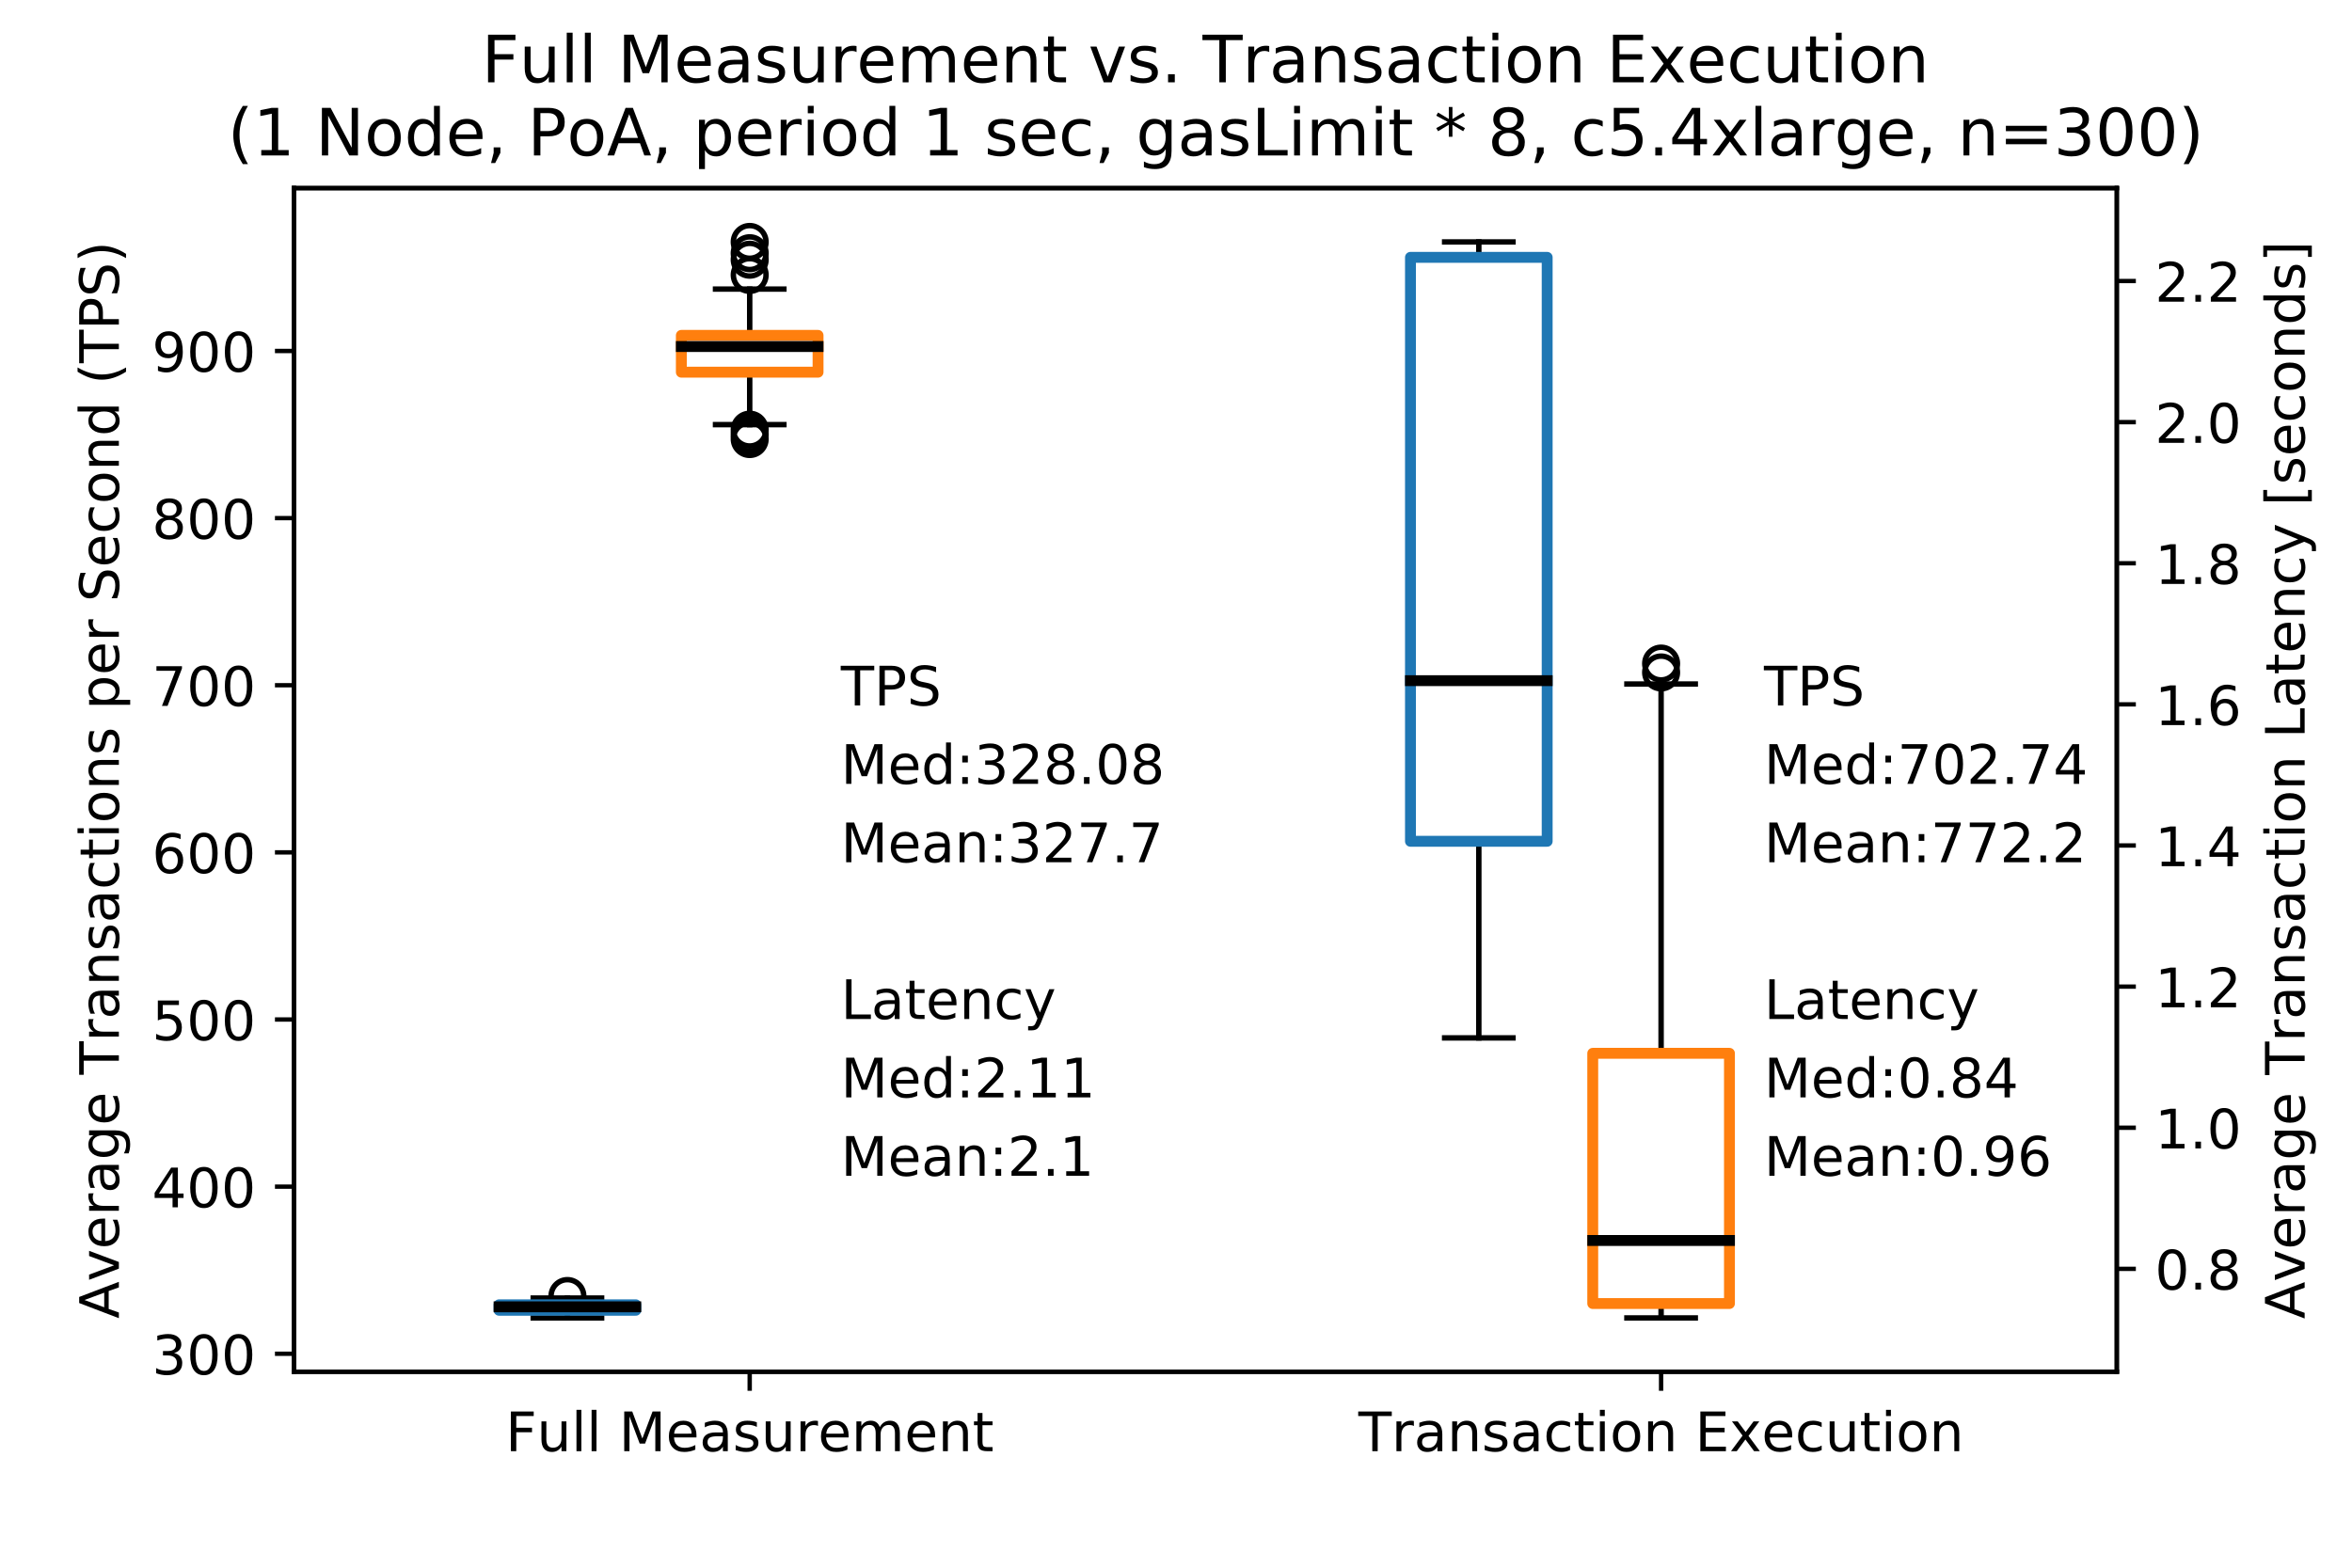 <?xml version="1.0" encoding="utf-8" standalone="no"?>
<!DOCTYPE svg PUBLIC "-//W3C//DTD SVG 1.1//EN"
  "http://www.w3.org/Graphics/SVG/1.1/DTD/svg11.dtd">
<!-- Created with matplotlib (http://matplotlib.org/) -->
<svg height="288pt" version="1.1" viewBox="0 0 432 288" width="432pt" xmlns="http://www.w3.org/2000/svg" xmlns:xlink="http://www.w3.org/1999/xlink">
 <defs>
  <style type="text/css">
*{stroke-linecap:butt;stroke-linejoin:round;}
  </style>
 </defs>
 <g id="figure_1">
  <g id="patch_1">
   <path d="M 0 288 
L 432 288 
L 432 0 
L 0 0 
z
" style="fill:#ffffff;"/>
  </g>
  <g id="axes_1">
   <g id="patch_2">
    <path d="M 54 252 
L 388.8 252 
L 388.8 34.56 
L 54 34.56 
z
" style="fill:#ffffff;"/>
   </g>
   <g id="matplotlib.axis_1">
    <g id="xtick_1">
     <g id="line2d_1">
      <defs>
       <path d="M 0 0 
L 0 3.5 
" id="mf3fa450c5e" style="stroke:#000000;stroke-width:0.8;"/>
      </defs>
      <g>
       <use style="stroke:#000000;stroke-width:0.8;" x="137.7" xlink:href="#mf3fa450c5e" y="252"/>
      </g>
     </g>
     <g id="text_1">
      <!-- Full Measurement -->
      <defs>
       <path d="M 9.812 72.906 
L 51.703 72.906 
L 51.703 64.594 
L 19.672 64.594 
L 19.672 43.109 
L 48.578 43.109 
L 48.578 34.812 
L 19.672 34.812 
L 19.672 0 
L 9.812 0 
z
" id="DejaVuSans-46"/>
       <path d="M 8.5 21.578 
L 8.5 54.688 
L 17.484 54.688 
L 17.484 21.922 
Q 17.484 14.156 20.5 10.266 
Q 23.531 6.391 29.594 6.391 
Q 36.859 6.391 41.078 11.031 
Q 45.312 15.672 45.312 23.688 
L 45.312 54.688 
L 54.297 54.688 
L 54.297 0 
L 45.312 0 
L 45.312 8.406 
Q 42.047 3.422 37.719 1 
Q 33.406 -1.422 27.688 -1.422 
Q 18.266 -1.422 13.375 4.438 
Q 8.5 10.297 8.5 21.578 
z
M 31.109 56 
z
" id="DejaVuSans-75"/>
       <path d="M 9.422 75.984 
L 18.406 75.984 
L 18.406 0 
L 9.422 0 
z
" id="DejaVuSans-6c"/>
       <path id="DejaVuSans-20"/>
       <path d="M 9.812 72.906 
L 24.516 72.906 
L 43.109 23.297 
L 61.812 72.906 
L 76.516 72.906 
L 76.516 0 
L 66.891 0 
L 66.891 64.016 
L 48.094 14.016 
L 38.188 14.016 
L 19.391 64.016 
L 19.391 0 
L 9.812 0 
z
" id="DejaVuSans-4d"/>
       <path d="M 56.203 29.594 
L 56.203 25.203 
L 14.891 25.203 
Q 15.484 15.922 20.484 11.062 
Q 25.484 6.203 34.422 6.203 
Q 39.594 6.203 44.453 7.469 
Q 49.312 8.734 54.109 11.281 
L 54.109 2.781 
Q 49.266 0.734 44.188 -0.344 
Q 39.109 -1.422 33.891 -1.422 
Q 20.797 -1.422 13.156 6.188 
Q 5.516 13.812 5.516 26.812 
Q 5.516 40.234 12.766 48.109 
Q 20.016 56 32.328 56 
Q 43.359 56 49.781 48.891 
Q 56.203 41.797 56.203 29.594 
z
M 47.219 32.234 
Q 47.125 39.594 43.094 43.984 
Q 39.062 48.391 32.422 48.391 
Q 24.906 48.391 20.391 44.141 
Q 15.875 39.891 15.188 32.172 
z
" id="DejaVuSans-65"/>
       <path d="M 34.281 27.484 
Q 23.391 27.484 19.188 25 
Q 14.984 22.516 14.984 16.5 
Q 14.984 11.719 18.141 8.906 
Q 21.297 6.109 26.703 6.109 
Q 34.188 6.109 38.703 11.406 
Q 43.219 16.703 43.219 25.484 
L 43.219 27.484 
z
M 52.203 31.203 
L 52.203 0 
L 43.219 0 
L 43.219 8.297 
Q 40.141 3.328 35.547 0.953 
Q 30.953 -1.422 24.312 -1.422 
Q 15.922 -1.422 10.953 3.297 
Q 6 8.016 6 15.922 
Q 6 25.141 12.172 29.828 
Q 18.359 34.516 30.609 34.516 
L 43.219 34.516 
L 43.219 35.406 
Q 43.219 41.609 39.141 45 
Q 35.062 48.391 27.688 48.391 
Q 23 48.391 18.547 47.266 
Q 14.109 46.141 10.016 43.891 
L 10.016 52.203 
Q 14.938 54.109 19.578 55.047 
Q 24.219 56 28.609 56 
Q 40.484 56 46.344 49.844 
Q 52.203 43.703 52.203 31.203 
z
" id="DejaVuSans-61"/>
       <path d="M 44.281 53.078 
L 44.281 44.578 
Q 40.484 46.531 36.375 47.5 
Q 32.281 48.484 27.875 48.484 
Q 21.188 48.484 17.844 46.438 
Q 14.5 44.391 14.5 40.281 
Q 14.5 37.156 16.891 35.375 
Q 19.281 33.594 26.516 31.984 
L 29.594 31.297 
Q 39.156 29.25 43.188 25.516 
Q 47.219 21.781 47.219 15.094 
Q 47.219 7.469 41.188 3.016 
Q 35.156 -1.422 24.609 -1.422 
Q 20.219 -1.422 15.453 -0.562 
Q 10.688 0.297 5.422 2 
L 5.422 11.281 
Q 10.406 8.688 15.234 7.391 
Q 20.062 6.109 24.812 6.109 
Q 31.156 6.109 34.562 8.281 
Q 37.984 10.453 37.984 14.406 
Q 37.984 18.062 35.516 20.016 
Q 33.062 21.969 24.703 23.781 
L 21.578 24.516 
Q 13.234 26.266 9.516 29.906 
Q 5.812 33.547 5.812 39.891 
Q 5.812 47.609 11.281 51.797 
Q 16.75 56 26.812 56 
Q 31.781 56 36.172 55.266 
Q 40.578 54.547 44.281 53.078 
z
" id="DejaVuSans-73"/>
       <path d="M 41.109 46.297 
Q 39.594 47.172 37.812 47.578 
Q 36.031 48 33.891 48 
Q 26.266 48 22.188 43.047 
Q 18.109 38.094 18.109 28.812 
L 18.109 0 
L 9.078 0 
L 9.078 54.688 
L 18.109 54.688 
L 18.109 46.188 
Q 20.953 51.172 25.484 53.578 
Q 30.031 56 36.531 56 
Q 37.453 56 38.578 55.875 
Q 39.703 55.766 41.062 55.516 
z
" id="DejaVuSans-72"/>
       <path d="M 52 44.188 
Q 55.375 50.25 60.062 53.125 
Q 64.75 56 71.094 56 
Q 79.641 56 84.281 50.016 
Q 88.922 44.047 88.922 33.016 
L 88.922 0 
L 79.891 0 
L 79.891 32.719 
Q 79.891 40.578 77.094 44.375 
Q 74.312 48.188 68.609 48.188 
Q 61.625 48.188 57.562 43.547 
Q 53.516 38.922 53.516 30.906 
L 53.516 0 
L 44.484 0 
L 44.484 32.719 
Q 44.484 40.625 41.703 44.406 
Q 38.922 48.188 33.109 48.188 
Q 26.219 48.188 22.156 43.531 
Q 18.109 38.875 18.109 30.906 
L 18.109 0 
L 9.078 0 
L 9.078 54.688 
L 18.109 54.688 
L 18.109 46.188 
Q 21.188 51.219 25.484 53.609 
Q 29.781 56 35.688 56 
Q 41.656 56 45.828 52.969 
Q 50 49.953 52 44.188 
z
" id="DejaVuSans-6d"/>
       <path d="M 54.891 33.016 
L 54.891 0 
L 45.906 0 
L 45.906 32.719 
Q 45.906 40.484 42.875 44.328 
Q 39.844 48.188 33.797 48.188 
Q 26.516 48.188 22.312 43.547 
Q 18.109 38.922 18.109 30.906 
L 18.109 0 
L 9.078 0 
L 9.078 54.688 
L 18.109 54.688 
L 18.109 46.188 
Q 21.344 51.125 25.703 53.562 
Q 30.078 56 35.797 56 
Q 45.219 56 50.047 50.172 
Q 54.891 44.344 54.891 33.016 
z
" id="DejaVuSans-6e"/>
       <path d="M 18.312 70.219 
L 18.312 54.688 
L 36.812 54.688 
L 36.812 47.703 
L 18.312 47.703 
L 18.312 18.016 
Q 18.312 11.328 20.141 9.422 
Q 21.969 7.516 27.594 7.516 
L 36.812 7.516 
L 36.812 0 
L 27.594 0 
Q 17.188 0 13.234 3.875 
Q 9.281 7.766 9.281 18.016 
L 9.281 47.703 
L 2.688 47.703 
L 2.688 54.688 
L 9.281 54.688 
L 9.281 70.219 
z
" id="DejaVuSans-74"/>
      </defs>
      <g transform="translate(92.858 266.598)scale(0.1 -0.1)">
       <use xlink:href="#DejaVuSans-46"/>
       <use x="57.441" xlink:href="#DejaVuSans-75"/>
       <use x="120.82" xlink:href="#DejaVuSans-6c"/>
       <use x="148.604" xlink:href="#DejaVuSans-6c"/>
       <use x="176.387" xlink:href="#DejaVuSans-20"/>
       <use x="208.174" xlink:href="#DejaVuSans-4d"/>
       <use x="294.453" xlink:href="#DejaVuSans-65"/>
       <use x="355.977" xlink:href="#DejaVuSans-61"/>
       <use x="417.256" xlink:href="#DejaVuSans-73"/>
       <use x="469.355" xlink:href="#DejaVuSans-75"/>
       <use x="532.734" xlink:href="#DejaVuSans-72"/>
       <use x="573.816" xlink:href="#DejaVuSans-65"/>
       <use x="635.34" xlink:href="#DejaVuSans-6d"/>
       <use x="732.752" xlink:href="#DejaVuSans-65"/>
       <use x="794.275" xlink:href="#DejaVuSans-6e"/>
       <use x="857.654" xlink:href="#DejaVuSans-74"/>
      </g>
     </g>
    </g>
    <g id="xtick_2">
     <g id="line2d_2">
      <g>
       <use style="stroke:#000000;stroke-width:0.8;" x="305.1" xlink:href="#mf3fa450c5e" y="252"/>
      </g>
     </g>
     <g id="text_2">
      <!-- Transaction Execution -->
      <defs>
       <path d="M -0.297 72.906 
L 61.375 72.906 
L 61.375 64.594 
L 35.5 64.594 
L 35.5 0 
L 25.594 0 
L 25.594 64.594 
L -0.297 64.594 
z
" id="DejaVuSans-54"/>
       <path d="M 48.781 52.594 
L 48.781 44.188 
Q 44.969 46.297 41.141 47.344 
Q 37.312 48.391 33.406 48.391 
Q 24.656 48.391 19.812 42.844 
Q 14.984 37.312 14.984 27.297 
Q 14.984 17.281 19.812 11.734 
Q 24.656 6.203 33.406 6.203 
Q 37.312 6.203 41.141 7.25 
Q 44.969 8.297 48.781 10.406 
L 48.781 2.094 
Q 45.016 0.344 40.984 -0.531 
Q 36.969 -1.422 32.422 -1.422 
Q 20.062 -1.422 12.781 6.344 
Q 5.516 14.109 5.516 27.297 
Q 5.516 40.672 12.859 48.328 
Q 20.219 56 33.016 56 
Q 37.156 56 41.109 55.141 
Q 45.062 54.297 48.781 52.594 
z
" id="DejaVuSans-63"/>
       <path d="M 9.422 54.688 
L 18.406 54.688 
L 18.406 0 
L 9.422 0 
z
M 9.422 75.984 
L 18.406 75.984 
L 18.406 64.594 
L 9.422 64.594 
z
" id="DejaVuSans-69"/>
       <path d="M 30.609 48.391 
Q 23.391 48.391 19.188 42.75 
Q 14.984 37.109 14.984 27.297 
Q 14.984 17.484 19.156 11.844 
Q 23.344 6.203 30.609 6.203 
Q 37.797 6.203 41.984 11.859 
Q 46.188 17.531 46.188 27.297 
Q 46.188 37.016 41.984 42.703 
Q 37.797 48.391 30.609 48.391 
z
M 30.609 56 
Q 42.328 56 49.016 48.375 
Q 55.719 40.766 55.719 27.297 
Q 55.719 13.875 49.016 6.219 
Q 42.328 -1.422 30.609 -1.422 
Q 18.844 -1.422 12.172 6.219 
Q 5.516 13.875 5.516 27.297 
Q 5.516 40.766 12.172 48.375 
Q 18.844 56 30.609 56 
z
" id="DejaVuSans-6f"/>
       <path d="M 9.812 72.906 
L 55.906 72.906 
L 55.906 64.594 
L 19.672 64.594 
L 19.672 43.016 
L 54.391 43.016 
L 54.391 34.719 
L 19.672 34.719 
L 19.672 8.297 
L 56.781 8.297 
L 56.781 0 
L 9.812 0 
z
" id="DejaVuSans-45"/>
       <path d="M 54.891 54.688 
L 35.109 28.078 
L 55.906 0 
L 45.312 0 
L 29.391 21.484 
L 13.484 0 
L 2.875 0 
L 24.125 28.609 
L 4.688 54.688 
L 15.281 54.688 
L 29.781 35.203 
L 44.281 54.688 
z
" id="DejaVuSans-78"/>
      </defs>
      <g transform="translate(249.496 266.598)scale(0.1 -0.1)">
       <use xlink:href="#DejaVuSans-54"/>
       <use x="60.865" xlink:href="#DejaVuSans-72"/>
       <use x="101.979" xlink:href="#DejaVuSans-61"/>
       <use x="163.258" xlink:href="#DejaVuSans-6e"/>
       <use x="226.637" xlink:href="#DejaVuSans-73"/>
       <use x="278.736" xlink:href="#DejaVuSans-61"/>
       <use x="340.016" xlink:href="#DejaVuSans-63"/>
       <use x="394.996" xlink:href="#DejaVuSans-74"/>
       <use x="434.205" xlink:href="#DejaVuSans-69"/>
       <use x="461.988" xlink:href="#DejaVuSans-6f"/>
       <use x="523.17" xlink:href="#DejaVuSans-6e"/>
       <use x="586.549" xlink:href="#DejaVuSans-20"/>
       <use x="618.336" xlink:href="#DejaVuSans-45"/>
       <use x="681.52" xlink:href="#DejaVuSans-78"/>
       <use x="740.652" xlink:href="#DejaVuSans-65"/>
       <use x="802.176" xlink:href="#DejaVuSans-63"/>
       <use x="857.156" xlink:href="#DejaVuSans-75"/>
       <use x="920.535" xlink:href="#DejaVuSans-74"/>
       <use x="959.744" xlink:href="#DejaVuSans-69"/>
       <use x="987.527" xlink:href="#DejaVuSans-6f"/>
       <use x="1048.709" xlink:href="#DejaVuSans-6e"/>
      </g>
     </g>
    </g>
   </g>
   <g id="matplotlib.axis_2">
    <g id="ytick_1">
     <g id="line2d_3">
      <defs>
       <path d="M 0 0 
L -3.5 0 
" id="m448aa03e95" style="stroke:#000000;stroke-width:0.8;"/>
      </defs>
      <g>
       <use style="stroke:#000000;stroke-width:0.8;" x="54" xlink:href="#m448aa03e95" y="248.699"/>
      </g>
     </g>
     <g id="text_3">
      <!-- 300 -->
      <defs>
       <path d="M 40.578 39.312 
Q 47.656 37.797 51.625 33 
Q 55.609 28.219 55.609 21.188 
Q 55.609 10.406 48.188 4.484 
Q 40.766 -1.422 27.094 -1.422 
Q 22.516 -1.422 17.656 -0.516 
Q 12.797 0.391 7.625 2.203 
L 7.625 11.719 
Q 11.719 9.328 16.594 8.109 
Q 21.484 6.891 26.812 6.891 
Q 36.078 6.891 40.938 10.547 
Q 45.797 14.203 45.797 21.188 
Q 45.797 27.641 41.281 31.266 
Q 36.766 34.906 28.719 34.906 
L 20.219 34.906 
L 20.219 43.016 
L 29.109 43.016 
Q 36.375 43.016 40.234 45.922 
Q 44.094 48.828 44.094 54.297 
Q 44.094 59.906 40.109 62.906 
Q 36.141 65.922 28.719 65.922 
Q 24.656 65.922 20.016 65.031 
Q 15.375 64.156 9.812 62.312 
L 9.812 71.094 
Q 15.438 72.656 20.344 73.438 
Q 25.25 74.219 29.594 74.219 
Q 40.828 74.219 47.359 69.109 
Q 53.906 64.016 53.906 55.328 
Q 53.906 49.266 50.438 45.094 
Q 46.969 40.922 40.578 39.312 
z
" id="DejaVuSans-33"/>
       <path d="M 31.781 66.406 
Q 24.172 66.406 20.328 58.906 
Q 16.5 51.422 16.5 36.375 
Q 16.5 21.391 20.328 13.891 
Q 24.172 6.391 31.781 6.391 
Q 39.453 6.391 43.281 13.891 
Q 47.125 21.391 47.125 36.375 
Q 47.125 51.422 43.281 58.906 
Q 39.453 66.406 31.781 66.406 
z
M 31.781 74.219 
Q 44.047 74.219 50.516 64.516 
Q 56.984 54.828 56.984 36.375 
Q 56.984 17.969 50.516 8.266 
Q 44.047 -1.422 31.781 -1.422 
Q 19.531 -1.422 13.062 8.266 
Q 6.594 17.969 6.594 36.375 
Q 6.594 54.828 13.062 64.516 
Q 19.531 74.219 31.781 74.219 
z
" id="DejaVuSans-30"/>
      </defs>
      <g transform="translate(27.913 252.498)scale(0.1 -0.1)">
       <use xlink:href="#DejaVuSans-33"/>
       <use x="63.623" xlink:href="#DejaVuSans-30"/>
       <use x="127.246" xlink:href="#DejaVuSans-30"/>
      </g>
     </g>
    </g>
    <g id="ytick_2">
     <g id="line2d_4">
      <g>
       <use style="stroke:#000000;stroke-width:0.8;" x="54" xlink:href="#m448aa03e95" y="217.996"/>
      </g>
     </g>
     <g id="text_4">
      <!-- 400 -->
      <defs>
       <path d="M 37.797 64.312 
L 12.891 25.391 
L 37.797 25.391 
z
M 35.203 72.906 
L 47.609 72.906 
L 47.609 25.391 
L 58.016 25.391 
L 58.016 17.188 
L 47.609 17.188 
L 47.609 0 
L 37.797 0 
L 37.797 17.188 
L 4.891 17.188 
L 4.891 26.703 
z
" id="DejaVuSans-34"/>
      </defs>
      <g transform="translate(27.913 221.795)scale(0.1 -0.1)">
       <use xlink:href="#DejaVuSans-34"/>
       <use x="63.623" xlink:href="#DejaVuSans-30"/>
       <use x="127.246" xlink:href="#DejaVuSans-30"/>
      </g>
     </g>
    </g>
    <g id="ytick_3">
     <g id="line2d_5">
      <g>
       <use style="stroke:#000000;stroke-width:0.8;" x="54" xlink:href="#m448aa03e95" y="187.292"/>
      </g>
     </g>
     <g id="text_5">
      <!-- 500 -->
      <defs>
       <path d="M 10.797 72.906 
L 49.516 72.906 
L 49.516 64.594 
L 19.828 64.594 
L 19.828 46.734 
Q 21.969 47.469 24.109 47.828 
Q 26.266 48.188 28.422 48.188 
Q 40.625 48.188 47.75 41.5 
Q 54.891 34.812 54.891 23.391 
Q 54.891 11.625 47.562 5.094 
Q 40.234 -1.422 26.906 -1.422 
Q 22.312 -1.422 17.547 -0.641 
Q 12.797 0.141 7.719 1.703 
L 7.719 11.625 
Q 12.109 9.234 16.797 8.062 
Q 21.484 6.891 26.703 6.891 
Q 35.156 6.891 40.078 11.328 
Q 45.016 15.766 45.016 23.391 
Q 45.016 31 40.078 35.438 
Q 35.156 39.891 26.703 39.891 
Q 22.75 39.891 18.812 39.016 
Q 14.891 38.141 10.797 36.281 
z
" id="DejaVuSans-35"/>
      </defs>
      <g transform="translate(27.913 191.091)scale(0.1 -0.1)">
       <use xlink:href="#DejaVuSans-35"/>
       <use x="63.623" xlink:href="#DejaVuSans-30"/>
       <use x="127.246" xlink:href="#DejaVuSans-30"/>
      </g>
     </g>
    </g>
    <g id="ytick_4">
     <g id="line2d_6">
      <g>
       <use style="stroke:#000000;stroke-width:0.8;" x="54" xlink:href="#m448aa03e95" y="156.589"/>
      </g>
     </g>
     <g id="text_6">
      <!-- 600 -->
      <defs>
       <path d="M 33.016 40.375 
Q 26.375 40.375 22.484 35.828 
Q 18.609 31.297 18.609 23.391 
Q 18.609 15.531 22.484 10.953 
Q 26.375 6.391 33.016 6.391 
Q 39.656 6.391 43.531 10.953 
Q 47.406 15.531 47.406 23.391 
Q 47.406 31.297 43.531 35.828 
Q 39.656 40.375 33.016 40.375 
z
M 52.594 71.297 
L 52.594 62.312 
Q 48.875 64.062 45.094 64.984 
Q 41.312 65.922 37.594 65.922 
Q 27.828 65.922 22.672 59.328 
Q 17.531 52.734 16.797 39.406 
Q 19.672 43.656 24.016 45.922 
Q 28.375 48.188 33.594 48.188 
Q 44.578 48.188 50.953 41.516 
Q 57.328 34.859 57.328 23.391 
Q 57.328 12.156 50.688 5.359 
Q 44.047 -1.422 33.016 -1.422 
Q 20.359 -1.422 13.672 8.266 
Q 6.984 17.969 6.984 36.375 
Q 6.984 53.656 15.188 63.938 
Q 23.391 74.219 37.203 74.219 
Q 40.922 74.219 44.703 73.484 
Q 48.484 72.75 52.594 71.297 
z
" id="DejaVuSans-36"/>
      </defs>
      <g transform="translate(27.913 160.388)scale(0.1 -0.1)">
       <use xlink:href="#DejaVuSans-36"/>
       <use x="63.623" xlink:href="#DejaVuSans-30"/>
       <use x="127.246" xlink:href="#DejaVuSans-30"/>
      </g>
     </g>
    </g>
    <g id="ytick_5">
     <g id="line2d_7">
      <g>
       <use style="stroke:#000000;stroke-width:0.8;" x="54" xlink:href="#m448aa03e95" y="125.885"/>
      </g>
     </g>
     <g id="text_7">
      <!-- 700 -->
      <defs>
       <path d="M 8.203 72.906 
L 55.078 72.906 
L 55.078 68.703 
L 28.609 0 
L 18.312 0 
L 43.219 64.594 
L 8.203 64.594 
z
" id="DejaVuSans-37"/>
      </defs>
      <g transform="translate(27.913 129.684)scale(0.1 -0.1)">
       <use xlink:href="#DejaVuSans-37"/>
       <use x="63.623" xlink:href="#DejaVuSans-30"/>
       <use x="127.246" xlink:href="#DejaVuSans-30"/>
      </g>
     </g>
    </g>
    <g id="ytick_6">
     <g id="line2d_8">
      <g>
       <use style="stroke:#000000;stroke-width:0.8;" x="54" xlink:href="#m448aa03e95" y="95.182"/>
      </g>
     </g>
     <g id="text_8">
      <!-- 800 -->
      <defs>
       <path d="M 31.781 34.625 
Q 24.75 34.625 20.719 30.859 
Q 16.703 27.094 16.703 20.516 
Q 16.703 13.922 20.719 10.156 
Q 24.75 6.391 31.781 6.391 
Q 38.812 6.391 42.859 10.172 
Q 46.922 13.969 46.922 20.516 
Q 46.922 27.094 42.891 30.859 
Q 38.875 34.625 31.781 34.625 
z
M 21.922 38.812 
Q 15.578 40.375 12.031 44.719 
Q 8.5 49.078 8.5 55.328 
Q 8.5 64.062 14.719 69.141 
Q 20.953 74.219 31.781 74.219 
Q 42.672 74.219 48.875 69.141 
Q 55.078 64.062 55.078 55.328 
Q 55.078 49.078 51.531 44.719 
Q 48 40.375 41.703 38.812 
Q 48.828 37.156 52.797 32.312 
Q 56.781 27.484 56.781 20.516 
Q 56.781 9.906 50.312 4.234 
Q 43.844 -1.422 31.781 -1.422 
Q 19.734 -1.422 13.25 4.234 
Q 6.781 9.906 6.781 20.516 
Q 6.781 27.484 10.781 32.312 
Q 14.797 37.156 21.922 38.812 
z
M 18.312 54.391 
Q 18.312 48.734 21.844 45.562 
Q 25.391 42.391 31.781 42.391 
Q 38.141 42.391 41.719 45.562 
Q 45.312 48.734 45.312 54.391 
Q 45.312 60.062 41.719 63.234 
Q 38.141 66.406 31.781 66.406 
Q 25.391 66.406 21.844 63.234 
Q 18.312 60.062 18.312 54.391 
z
" id="DejaVuSans-38"/>
      </defs>
      <g transform="translate(27.913 98.981)scale(0.1 -0.1)">
       <use xlink:href="#DejaVuSans-38"/>
       <use x="63.623" xlink:href="#DejaVuSans-30"/>
       <use x="127.246" xlink:href="#DejaVuSans-30"/>
      </g>
     </g>
    </g>
    <g id="ytick_7">
     <g id="line2d_9">
      <g>
       <use style="stroke:#000000;stroke-width:0.8;" x="54" xlink:href="#m448aa03e95" y="64.478"/>
      </g>
     </g>
     <g id="text_9">
      <!-- 900 -->
      <defs>
       <path d="M 10.984 1.516 
L 10.984 10.5 
Q 14.703 8.734 18.5 7.812 
Q 22.312 6.891 25.984 6.891 
Q 35.75 6.891 40.891 13.453 
Q 46.047 20.016 46.781 33.406 
Q 43.953 29.203 39.594 26.953 
Q 35.25 24.703 29.984 24.703 
Q 19.047 24.703 12.672 31.312 
Q 6.297 37.938 6.297 49.422 
Q 6.297 60.641 12.938 67.422 
Q 19.578 74.219 30.609 74.219 
Q 43.266 74.219 49.922 64.516 
Q 56.594 54.828 56.594 36.375 
Q 56.594 19.141 48.406 8.859 
Q 40.234 -1.422 26.422 -1.422 
Q 22.703 -1.422 18.891 -0.688 
Q 15.094 0.047 10.984 1.516 
z
M 30.609 32.422 
Q 37.25 32.422 41.125 36.953 
Q 45.016 41.5 45.016 49.422 
Q 45.016 57.281 41.125 61.844 
Q 37.25 66.406 30.609 66.406 
Q 23.969 66.406 20.094 61.844 
Q 16.219 57.281 16.219 49.422 
Q 16.219 41.5 20.094 36.953 
Q 23.969 32.422 30.609 32.422 
z
" id="DejaVuSans-39"/>
      </defs>
      <g transform="translate(27.913 68.277)scale(0.1 -0.1)">
       <use xlink:href="#DejaVuSans-39"/>
       <use x="63.623" xlink:href="#DejaVuSans-30"/>
       <use x="127.246" xlink:href="#DejaVuSans-30"/>
      </g>
     </g>
    </g>
    <g id="text_10">
     <!-- Average Transactions per Second (TPS) -->
     <defs>
      <path d="M 34.188 63.188 
L 20.797 26.906 
L 47.609 26.906 
z
M 28.609 72.906 
L 39.797 72.906 
L 67.578 0 
L 57.328 0 
L 50.688 18.703 
L 17.828 18.703 
L 11.188 0 
L 0.781 0 
z
" id="DejaVuSans-41"/>
      <path d="M 2.984 54.688 
L 12.5 54.688 
L 29.594 8.797 
L 46.688 54.688 
L 56.203 54.688 
L 35.688 0 
L 23.484 0 
z
" id="DejaVuSans-76"/>
      <path d="M 45.406 27.984 
Q 45.406 37.75 41.375 43.109 
Q 37.359 48.484 30.078 48.484 
Q 22.859 48.484 18.828 43.109 
Q 14.797 37.75 14.797 27.984 
Q 14.797 18.266 18.828 12.891 
Q 22.859 7.516 30.078 7.516 
Q 37.359 7.516 41.375 12.891 
Q 45.406 18.266 45.406 27.984 
z
M 54.391 6.781 
Q 54.391 -7.172 48.188 -13.984 
Q 42 -20.797 29.203 -20.797 
Q 24.469 -20.797 20.266 -20.094 
Q 16.062 -19.391 12.109 -17.922 
L 12.109 -9.188 
Q 16.062 -11.328 19.922 -12.344 
Q 23.781 -13.375 27.781 -13.375 
Q 36.625 -13.375 41.016 -8.766 
Q 45.406 -4.156 45.406 5.172 
L 45.406 9.625 
Q 42.625 4.781 38.281 2.391 
Q 33.938 0 27.875 0 
Q 17.828 0 11.672 7.656 
Q 5.516 15.328 5.516 27.984 
Q 5.516 40.672 11.672 48.328 
Q 17.828 56 27.875 56 
Q 33.938 56 38.281 53.609 
Q 42.625 51.219 45.406 46.391 
L 45.406 54.688 
L 54.391 54.688 
z
" id="DejaVuSans-67"/>
      <path d="M 18.109 8.203 
L 18.109 -20.797 
L 9.078 -20.797 
L 9.078 54.688 
L 18.109 54.688 
L 18.109 46.391 
Q 20.953 51.266 25.266 53.625 
Q 29.594 56 35.594 56 
Q 45.562 56 51.781 48.094 
Q 58.016 40.188 58.016 27.297 
Q 58.016 14.406 51.781 6.484 
Q 45.562 -1.422 35.594 -1.422 
Q 29.594 -1.422 25.266 0.953 
Q 20.953 3.328 18.109 8.203 
z
M 48.688 27.297 
Q 48.688 37.203 44.609 42.844 
Q 40.531 48.484 33.406 48.484 
Q 26.266 48.484 22.188 42.844 
Q 18.109 37.203 18.109 27.297 
Q 18.109 17.391 22.188 11.75 
Q 26.266 6.109 33.406 6.109 
Q 40.531 6.109 44.609 11.75 
Q 48.688 17.391 48.688 27.297 
z
" id="DejaVuSans-70"/>
      <path d="M 53.516 70.516 
L 53.516 60.891 
Q 47.906 63.578 42.922 64.891 
Q 37.938 66.219 33.297 66.219 
Q 25.25 66.219 20.875 63.094 
Q 16.5 59.969 16.5 54.203 
Q 16.5 49.359 19.406 46.891 
Q 22.312 44.438 30.422 42.922 
L 36.375 41.703 
Q 47.406 39.594 52.656 34.297 
Q 57.906 29 57.906 20.125 
Q 57.906 9.516 50.797 4.047 
Q 43.703 -1.422 29.984 -1.422 
Q 24.812 -1.422 18.969 -0.25 
Q 13.141 0.922 6.891 3.219 
L 6.891 13.375 
Q 12.891 10.016 18.656 8.297 
Q 24.422 6.594 29.984 6.594 
Q 38.422 6.594 43.016 9.906 
Q 47.609 13.234 47.609 19.391 
Q 47.609 24.75 44.312 27.781 
Q 41.016 30.812 33.5 32.328 
L 27.484 33.5 
Q 16.453 35.688 11.516 40.375 
Q 6.594 45.062 6.594 53.422 
Q 6.594 63.094 13.406 68.656 
Q 20.219 74.219 32.172 74.219 
Q 37.312 74.219 42.625 73.281 
Q 47.953 72.359 53.516 70.516 
z
" id="DejaVuSans-53"/>
      <path d="M 45.406 46.391 
L 45.406 75.984 
L 54.391 75.984 
L 54.391 0 
L 45.406 0 
L 45.406 8.203 
Q 42.578 3.328 38.25 0.953 
Q 33.938 -1.422 27.875 -1.422 
Q 17.969 -1.422 11.734 6.484 
Q 5.516 14.406 5.516 27.297 
Q 5.516 40.188 11.734 48.094 
Q 17.969 56 27.875 56 
Q 33.938 56 38.25 53.625 
Q 42.578 51.266 45.406 46.391 
z
M 14.797 27.297 
Q 14.797 17.391 18.875 11.75 
Q 22.953 6.109 30.078 6.109 
Q 37.203 6.109 41.297 11.75 
Q 45.406 17.391 45.406 27.297 
Q 45.406 37.203 41.297 42.844 
Q 37.203 48.484 30.078 48.484 
Q 22.953 48.484 18.875 42.844 
Q 14.797 37.203 14.797 27.297 
z
" id="DejaVuSans-64"/>
      <path d="M 31 75.875 
Q 24.469 64.656 21.281 53.656 
Q 18.109 42.672 18.109 31.391 
Q 18.109 20.125 21.312 9.062 
Q 24.516 -2 31 -13.188 
L 23.188 -13.188 
Q 15.875 -1.703 12.234 9.375 
Q 8.594 20.453 8.594 31.391 
Q 8.594 42.281 12.203 53.312 
Q 15.828 64.359 23.188 75.875 
z
" id="DejaVuSans-28"/>
      <path d="M 19.672 64.797 
L 19.672 37.406 
L 32.078 37.406 
Q 38.969 37.406 42.719 40.969 
Q 46.484 44.531 46.484 51.125 
Q 46.484 57.672 42.719 61.234 
Q 38.969 64.797 32.078 64.797 
z
M 9.812 72.906 
L 32.078 72.906 
Q 44.344 72.906 50.609 67.359 
Q 56.891 61.812 56.891 51.125 
Q 56.891 40.328 50.609 34.812 
Q 44.344 29.297 32.078 29.297 
L 19.672 29.297 
L 19.672 0 
L 9.812 0 
z
" id="DejaVuSans-50"/>
      <path d="M 8.016 75.875 
L 15.828 75.875 
Q 23.141 64.359 26.781 53.312 
Q 30.422 42.281 30.422 31.391 
Q 30.422 20.453 26.781 9.375 
Q 23.141 -1.703 15.828 -13.188 
L 8.016 -13.188 
Q 14.5 -2 17.703 9.062 
Q 20.906 20.125 20.906 31.391 
Q 20.906 42.672 17.703 53.656 
Q 14.5 64.656 8.016 75.875 
z
" id="DejaVuSans-29"/>
     </defs>
     <g transform="translate(21.833 242.243)rotate(-90)scale(0.1 -0.1)">
      <use xlink:href="#DejaVuSans-41"/>
      <use x="68.33" xlink:href="#DejaVuSans-76"/>
      <use x="127.51" xlink:href="#DejaVuSans-65"/>
      <use x="189.033" xlink:href="#DejaVuSans-72"/>
      <use x="230.146" xlink:href="#DejaVuSans-61"/>
      <use x="291.426" xlink:href="#DejaVuSans-67"/>
      <use x="354.902" xlink:href="#DejaVuSans-65"/>
      <use x="416.426" xlink:href="#DejaVuSans-20"/>
      <use x="448.213" xlink:href="#DejaVuSans-54"/>
      <use x="509.078" xlink:href="#DejaVuSans-72"/>
      <use x="550.191" xlink:href="#DejaVuSans-61"/>
      <use x="611.471" xlink:href="#DejaVuSans-6e"/>
      <use x="674.85" xlink:href="#DejaVuSans-73"/>
      <use x="726.949" xlink:href="#DejaVuSans-61"/>
      <use x="788.229" xlink:href="#DejaVuSans-63"/>
      <use x="843.209" xlink:href="#DejaVuSans-74"/>
      <use x="882.418" xlink:href="#DejaVuSans-69"/>
      <use x="910.201" xlink:href="#DejaVuSans-6f"/>
      <use x="971.383" xlink:href="#DejaVuSans-6e"/>
      <use x="1034.762" xlink:href="#DejaVuSans-73"/>
      <use x="1086.861" xlink:href="#DejaVuSans-20"/>
      <use x="1118.648" xlink:href="#DejaVuSans-70"/>
      <use x="1182.125" xlink:href="#DejaVuSans-65"/>
      <use x="1243.648" xlink:href="#DejaVuSans-72"/>
      <use x="1284.762" xlink:href="#DejaVuSans-20"/>
      <use x="1316.549" xlink:href="#DejaVuSans-53"/>
      <use x="1380.025" xlink:href="#DejaVuSans-65"/>
      <use x="1441.549" xlink:href="#DejaVuSans-63"/>
      <use x="1496.529" xlink:href="#DejaVuSans-6f"/>
      <use x="1557.711" xlink:href="#DejaVuSans-6e"/>
      <use x="1621.09" xlink:href="#DejaVuSans-64"/>
      <use x="1684.566" xlink:href="#DejaVuSans-20"/>
      <use x="1716.354" xlink:href="#DejaVuSans-28"/>
      <use x="1755.367" xlink:href="#DejaVuSans-54"/>
      <use x="1816.451" xlink:href="#DejaVuSans-50"/>
      <use x="1876.754" xlink:href="#DejaVuSans-53"/>
      <use x="1940.23" xlink:href="#DejaVuSans-29"/>
     </g>
    </g>
   </g>
   <g id="line2d_10">
    <path clip-path="url(#pa91724f8e2)" d="M 104.22 240.709 
L 104.22 242.116 
" style="fill:none;stroke:#000000;stroke-linecap:square;"/>
   </g>
   <g id="line2d_11">
    <path clip-path="url(#pa91724f8e2)" d="M 104.22 239.703 
L 104.22 238.465 
" style="fill:none;stroke:#000000;stroke-linecap:square;"/>
   </g>
   <g id="line2d_12">
    <path clip-path="url(#pa91724f8e2)" d="M 97.942 242.116 
L 110.498 242.116 
" style="fill:none;stroke:#000000;stroke-linecap:square;"/>
   </g>
   <g id="line2d_13">
    <path clip-path="url(#pa91724f8e2)" d="M 97.942 238.465 
L 110.498 238.465 
" style="fill:none;stroke:#000000;stroke-linecap:square;"/>
   </g>
   <g id="line2d_14">
    <defs>
     <path d="M 0 3 
C 0.796 3 1.559 2.684 2.121 2.121 
C 2.684 1.559 3 0.796 3 0 
C 3 -0.796 2.684 -1.559 2.121 -2.121 
C 1.559 -2.684 0.796 -3 0 -3 
C -0.796 -3 -1.559 -2.684 -2.121 -2.121 
C -2.684 -1.559 -3 -0.796 -3 0 
C -3 0.796 -2.684 1.559 -2.121 2.121 
C -1.559 2.684 -0.796 3 0 3 
z
" id="m0f6ad137ea" style="stroke:#000000;"/>
    </defs>
    <g clip-path="url(#pa91724f8e2)">
     <use style="fill-opacity:0;stroke:#000000;" x="104.22" xlink:href="#m0f6ad137ea" y="238.088"/>
    </g>
   </g>
   <g id="line2d_15">
    <path clip-path="url(#pa91724f8e2)" d="M 271.62 154.552 
L 271.62 190.67 
" style="fill:none;stroke:#000000;stroke-linecap:square;"/>
   </g>
   <g id="line2d_16">
    <path clip-path="url(#pa91724f8e2)" d="M 271.62 47.277 
L 271.62 44.444 
" style="fill:none;stroke:#000000;stroke-linecap:square;"/>
   </g>
   <g id="line2d_17">
    <path clip-path="url(#pa91724f8e2)" d="M 265.342 190.67 
L 277.897 190.67 
" style="fill:none;stroke:#000000;stroke-linecap:square;"/>
   </g>
   <g id="line2d_18">
    <path clip-path="url(#pa91724f8e2)" d="M 265.342 44.444 
L 277.897 44.444 
" style="fill:none;stroke:#000000;stroke-linecap:square;"/>
   </g>
   <g id="line2d_19"/>
   <g id="patch_3">
    <path clip-path="url(#pa91724f8e2)" d="M 91.665 240.709 
L 116.775 240.709 
L 116.775 239.703 
L 91.665 239.703 
L 91.665 240.709 
z
" style="fill:#ffffff;stroke:#1f77b4;stroke-linejoin:miter;stroke-width:2;"/>
   </g>
   <g id="patch_4">
    <path clip-path="url(#pa91724f8e2)" d="M 259.065 154.552 
L 284.175 154.552 
L 284.175 47.277 
L 259.065 47.277 
L 259.065 154.552 
z
" style="fill:#ffffff;stroke:#1f77b4;stroke-linejoin:miter;stroke-width:2;"/>
   </g>
   <g id="line2d_20">
    <path clip-path="url(#pa91724f8e2)" d="M 91.665 240.076 
L 116.775 240.076 
" style="fill:none;stroke:#000000;stroke-linecap:square;stroke-width:2;"/>
   </g>
   <g id="line2d_21">
    <path clip-path="url(#pa91724f8e2)" d="M 259.065 125.043 
L 284.175 125.043 
" style="fill:none;stroke:#000000;stroke-linecap:square;stroke-width:2;"/>
   </g>
   <g id="patch_5">
    <path d="M 54 252 
L 54 34.56 
" style="fill:none;stroke:#000000;stroke-linecap:square;stroke-linejoin:miter;stroke-width:0.8;"/>
   </g>
   <g id="patch_6">
    <path d="M 388.8 252 
L 388.8 34.56 
" style="fill:none;stroke:#000000;stroke-linecap:square;stroke-linejoin:miter;stroke-width:0.8;"/>
   </g>
   <g id="patch_7">
    <path d="M 54 252 
L 388.8 252 
" style="fill:none;stroke:#000000;stroke-linecap:square;stroke-linejoin:miter;stroke-width:0.8;"/>
   </g>
   <g id="patch_8">
    <path d="M 54 34.56 
L 388.8 34.56 
" style="fill:none;stroke:#000000;stroke-linecap:square;stroke-linejoin:miter;stroke-width:0.8;"/>
   </g>
   <g id="text_11">
    <!-- Full Measurement vs. Transaction Execution -->
    <defs>
     <path d="M 10.688 12.406 
L 21 12.406 
L 21 0 
L 10.688 0 
z
" id="DejaVuSans-2e"/>
    </defs>
    <g transform="translate(88.467 15.123)scale(0.12 -0.12)">
     <use xlink:href="#DejaVuSans-46"/>
     <use x="57.441" xlink:href="#DejaVuSans-75"/>
     <use x="120.82" xlink:href="#DejaVuSans-6c"/>
     <use x="148.604" xlink:href="#DejaVuSans-6c"/>
     <use x="176.387" xlink:href="#DejaVuSans-20"/>
     <use x="208.174" xlink:href="#DejaVuSans-4d"/>
     <use x="294.453" xlink:href="#DejaVuSans-65"/>
     <use x="355.977" xlink:href="#DejaVuSans-61"/>
     <use x="417.256" xlink:href="#DejaVuSans-73"/>
     <use x="469.355" xlink:href="#DejaVuSans-75"/>
     <use x="532.734" xlink:href="#DejaVuSans-72"/>
     <use x="573.816" xlink:href="#DejaVuSans-65"/>
     <use x="635.34" xlink:href="#DejaVuSans-6d"/>
     <use x="732.752" xlink:href="#DejaVuSans-65"/>
     <use x="794.275" xlink:href="#DejaVuSans-6e"/>
     <use x="857.654" xlink:href="#DejaVuSans-74"/>
     <use x="896.863" xlink:href="#DejaVuSans-20"/>
     <use x="928.65" xlink:href="#DejaVuSans-76"/>
     <use x="987.83" xlink:href="#DejaVuSans-73"/>
     <use x="1039.93" xlink:href="#DejaVuSans-2e"/>
     <use x="1071.717" xlink:href="#DejaVuSans-20"/>
     <use x="1103.504" xlink:href="#DejaVuSans-54"/>
     <use x="1164.369" xlink:href="#DejaVuSans-72"/>
     <use x="1205.482" xlink:href="#DejaVuSans-61"/>
     <use x="1266.762" xlink:href="#DejaVuSans-6e"/>
     <use x="1330.141" xlink:href="#DejaVuSans-73"/>
     <use x="1382.24" xlink:href="#DejaVuSans-61"/>
     <use x="1443.52" xlink:href="#DejaVuSans-63"/>
     <use x="1498.5" xlink:href="#DejaVuSans-74"/>
     <use x="1537.709" xlink:href="#DejaVuSans-69"/>
     <use x="1565.492" xlink:href="#DejaVuSans-6f"/>
     <use x="1626.674" xlink:href="#DejaVuSans-6e"/>
     <use x="1690.053" xlink:href="#DejaVuSans-20"/>
     <use x="1721.84" xlink:href="#DejaVuSans-45"/>
     <use x="1785.023" xlink:href="#DejaVuSans-78"/>
     <use x="1844.156" xlink:href="#DejaVuSans-65"/>
     <use x="1905.68" xlink:href="#DejaVuSans-63"/>
     <use x="1960.66" xlink:href="#DejaVuSans-75"/>
     <use x="2024.039" xlink:href="#DejaVuSans-74"/>
     <use x="2063.248" xlink:href="#DejaVuSans-69"/>
     <use x="2091.031" xlink:href="#DejaVuSans-6f"/>
     <use x="2152.213" xlink:href="#DejaVuSans-6e"/>
    </g>
    <!--  (1 Node, PoA, period 1 sec, gasLimit * 8, c5.4xlarge, n=300) -->
    <defs>
     <path d="M 12.406 8.297 
L 28.516 8.297 
L 28.516 63.922 
L 10.984 60.406 
L 10.984 69.391 
L 28.422 72.906 
L 38.281 72.906 
L 38.281 8.297 
L 54.391 8.297 
L 54.391 0 
L 12.406 0 
z
" id="DejaVuSans-31"/>
     <path d="M 9.812 72.906 
L 23.094 72.906 
L 55.422 11.922 
L 55.422 72.906 
L 64.984 72.906 
L 64.984 0 
L 51.703 0 
L 19.391 60.984 
L 19.391 0 
L 9.812 0 
z
" id="DejaVuSans-4e"/>
     <path d="M 11.719 12.406 
L 22.016 12.406 
L 22.016 4 
L 14.016 -11.625 
L 7.719 -11.625 
L 11.719 4 
z
" id="DejaVuSans-2c"/>
     <path d="M 9.812 72.906 
L 19.672 72.906 
L 19.672 8.297 
L 55.172 8.297 
L 55.172 0 
L 9.812 0 
z
" id="DejaVuSans-4c"/>
     <path d="M 47.016 60.891 
L 29.5 51.422 
L 47.016 41.891 
L 44.188 37.109 
L 27.781 47.016 
L 27.781 28.609 
L 22.219 28.609 
L 22.219 47.016 
L 5.812 37.109 
L 2.984 41.891 
L 20.516 51.422 
L 2.984 60.891 
L 5.812 65.719 
L 22.219 55.812 
L 22.219 74.219 
L 27.781 74.219 
L 27.781 55.812 
L 44.188 65.719 
z
" id="DejaVuSans-2a"/>
     <path d="M 10.594 45.406 
L 73.188 45.406 
L 73.188 37.203 
L 10.594 37.203 
z
M 10.594 25.484 
L 73.188 25.484 
L 73.188 17.188 
L 10.594 17.188 
z
" id="DejaVuSans-3d"/>
    </defs>
    <g transform="translate(38.002 28.56)scale(0.12 -0.12)">
     <use xlink:href="#DejaVuSans-20"/>
     <use x="31.787" xlink:href="#DejaVuSans-28"/>
     <use x="70.801" xlink:href="#DejaVuSans-31"/>
     <use x="134.424" xlink:href="#DejaVuSans-20"/>
     <use x="166.211" xlink:href="#DejaVuSans-4e"/>
     <use x="241.016" xlink:href="#DejaVuSans-6f"/>
     <use x="302.197" xlink:href="#DejaVuSans-64"/>
     <use x="365.674" xlink:href="#DejaVuSans-65"/>
     <use x="427.197" xlink:href="#DejaVuSans-2c"/>
     <use x="458.984" xlink:href="#DejaVuSans-20"/>
     <use x="490.771" xlink:href="#DejaVuSans-50"/>
     <use x="551.027" xlink:href="#DejaVuSans-6f"/>
     <use x="612.209" xlink:href="#DejaVuSans-41"/>
     <use x="680.617" xlink:href="#DejaVuSans-2c"/>
     <use x="712.404" xlink:href="#DejaVuSans-20"/>
     <use x="744.191" xlink:href="#DejaVuSans-70"/>
     <use x="807.668" xlink:href="#DejaVuSans-65"/>
     <use x="869.191" xlink:href="#DejaVuSans-72"/>
     <use x="910.305" xlink:href="#DejaVuSans-69"/>
     <use x="938.088" xlink:href="#DejaVuSans-6f"/>
     <use x="999.27" xlink:href="#DejaVuSans-64"/>
     <use x="1062.746" xlink:href="#DejaVuSans-20"/>
     <use x="1094.533" xlink:href="#DejaVuSans-31"/>
     <use x="1158.156" xlink:href="#DejaVuSans-20"/>
     <use x="1189.943" xlink:href="#DejaVuSans-73"/>
     <use x="1242.043" xlink:href="#DejaVuSans-65"/>
     <use x="1303.566" xlink:href="#DejaVuSans-63"/>
     <use x="1358.547" xlink:href="#DejaVuSans-2c"/>
     <use x="1390.334" xlink:href="#DejaVuSans-20"/>
     <use x="1422.121" xlink:href="#DejaVuSans-67"/>
     <use x="1485.598" xlink:href="#DejaVuSans-61"/>
     <use x="1546.877" xlink:href="#DejaVuSans-73"/>
     <use x="1598.977" xlink:href="#DejaVuSans-4c"/>
     <use x="1654.689" xlink:href="#DejaVuSans-69"/>
     <use x="1682.473" xlink:href="#DejaVuSans-6d"/>
     <use x="1779.885" xlink:href="#DejaVuSans-69"/>
     <use x="1807.668" xlink:href="#DejaVuSans-74"/>
     <use x="1846.877" xlink:href="#DejaVuSans-20"/>
     <use x="1878.664" xlink:href="#DejaVuSans-2a"/>
     <use x="1928.664" xlink:href="#DejaVuSans-20"/>
     <use x="1960.451" xlink:href="#DejaVuSans-38"/>
     <use x="2024.074" xlink:href="#DejaVuSans-2c"/>
     <use x="2055.861" xlink:href="#DejaVuSans-20"/>
     <use x="2087.648" xlink:href="#DejaVuSans-63"/>
     <use x="2142.629" xlink:href="#DejaVuSans-35"/>
     <use x="2206.252" xlink:href="#DejaVuSans-2e"/>
     <use x="2238.039" xlink:href="#DejaVuSans-34"/>
     <use x="2301.662" xlink:href="#DejaVuSans-78"/>
     <use x="2360.842" xlink:href="#DejaVuSans-6c"/>
     <use x="2388.625" xlink:href="#DejaVuSans-61"/>
     <use x="2449.904" xlink:href="#DejaVuSans-72"/>
     <use x="2491.002" xlink:href="#DejaVuSans-67"/>
     <use x="2554.479" xlink:href="#DejaVuSans-65"/>
     <use x="2616.002" xlink:href="#DejaVuSans-2c"/>
     <use x="2647.789" xlink:href="#DejaVuSans-20"/>
     <use x="2679.576" xlink:href="#DejaVuSans-6e"/>
     <use x="2742.955" xlink:href="#DejaVuSans-3d"/>
     <use x="2826.744" xlink:href="#DejaVuSans-33"/>
     <use x="2890.367" xlink:href="#DejaVuSans-30"/>
     <use x="2953.99" xlink:href="#DejaVuSans-30"/>
     <use x="3017.613" xlink:href="#DejaVuSans-29"/>
    </g>
   </g>
   <g id="legend_1">
    <g id="patch_9">
     <path d="M 111.289 309.294 
L 201.591 309.294 
Q 203.591 309.294 203.591 307.294 
L 203.591 293.616 
Q 203.591 291.616 201.591 291.616 
L 111.289 291.616 
Q 109.289 291.616 109.289 293.616 
L 109.289 307.294 
Q 109.289 309.294 111.289 309.294 
z
" style="fill:#4c4c4c;opacity:0.5;stroke:#4c4c4c;stroke-linejoin:miter;"/>
    </g>
    <g id="patch_10">
     <path d="M 109.289 307.294 
L 199.591 307.294 
Q 201.591 307.294 201.591 305.294 
L 201.591 291.616 
Q 201.591 289.616 199.591 289.616 
L 109.289 289.616 
Q 107.289 289.616 107.289 291.616 
L 107.289 305.294 
Q 107.289 307.294 109.289 307.294 
z
" style="fill:#ffffff;stroke:#cccccc;stroke-linejoin:miter;"/>
    </g>
    <g id="patch_11">
     <path d="M 111.289 301.214 
L 131.289 301.214 
L 131.289 294.214 
L 111.289 294.214 
z
" style="fill:#ffffff;stroke:#1f77b4;stroke-linejoin:miter;stroke-width:2;"/>
    </g>
    <g id="text_12">
     <!-- Throughput -->
     <defs>
      <path d="M 54.891 33.016 
L 54.891 0 
L 45.906 0 
L 45.906 32.719 
Q 45.906 40.484 42.875 44.328 
Q 39.844 48.188 33.797 48.188 
Q 26.516 48.188 22.312 43.547 
Q 18.109 38.922 18.109 30.906 
L 18.109 0 
L 9.078 0 
L 9.078 75.984 
L 18.109 75.984 
L 18.109 46.188 
Q 21.344 51.125 25.703 53.562 
Q 30.078 56 35.797 56 
Q 45.219 56 50.047 50.172 
Q 54.891 44.344 54.891 33.016 
z
" id="DejaVuSans-68"/>
     </defs>
     <g transform="translate(139.289 301.214)scale(0.1 -0.1)">
      <use xlink:href="#DejaVuSans-54"/>
      <use x="61.084" xlink:href="#DejaVuSans-68"/>
      <use x="124.463" xlink:href="#DejaVuSans-72"/>
      <use x="165.545" xlink:href="#DejaVuSans-6f"/>
      <use x="226.727" xlink:href="#DejaVuSans-75"/>
      <use x="290.105" xlink:href="#DejaVuSans-67"/>
      <use x="353.582" xlink:href="#DejaVuSans-68"/>
      <use x="416.961" xlink:href="#DejaVuSans-70"/>
      <use x="480.438" xlink:href="#DejaVuSans-75"/>
      <use x="543.816" xlink:href="#DejaVuSans-74"/>
     </g>
    </g>
   </g>
  </g>
  <g id="axes_2">
   <g id="matplotlib.axis_3">
    <g id="ytick_8">
     <g id="line2d_22">
      <defs>
       <path d="M 0 0 
L 3.5 0 
" id="m2a2597fd0a" style="stroke:#000000;stroke-width:0.8;"/>
      </defs>
      <g>
       <use style="stroke:#000000;stroke-width:0.8;" x="388.8" xlink:href="#m2a2597fd0a" y="233.1"/>
      </g>
     </g>
     <g id="text_13">
      <!-- 0.8 -->
      <g transform="translate(395.8 236.899)scale(0.1 -0.1)">
       <use xlink:href="#DejaVuSans-30"/>
       <use x="63.623" xlink:href="#DejaVuSans-2e"/>
       <use x="95.41" xlink:href="#DejaVuSans-38"/>
      </g>
     </g>
    </g>
    <g id="ytick_9">
     <g id="line2d_23">
      <g>
       <use style="stroke:#000000;stroke-width:0.8;" x="388.8" xlink:href="#m2a2597fd0a" y="207.176"/>
      </g>
     </g>
     <g id="text_14">
      <!-- 1.0 -->
      <g transform="translate(395.8 210.975)scale(0.1 -0.1)">
       <use xlink:href="#DejaVuSans-31"/>
       <use x="63.623" xlink:href="#DejaVuSans-2e"/>
       <use x="95.41" xlink:href="#DejaVuSans-30"/>
      </g>
     </g>
    </g>
    <g id="ytick_10">
     <g id="line2d_24">
      <g>
       <use style="stroke:#000000;stroke-width:0.8;" x="388.8" xlink:href="#m2a2597fd0a" y="181.251"/>
      </g>
     </g>
     <g id="text_15">
      <!-- 1.2 -->
      <defs>
       <path d="M 19.188 8.297 
L 53.609 8.297 
L 53.609 0 
L 7.328 0 
L 7.328 8.297 
Q 12.938 14.109 22.625 23.891 
Q 32.328 33.688 34.812 36.531 
Q 39.547 41.844 41.422 45.531 
Q 43.312 49.219 43.312 52.781 
Q 43.312 58.594 39.234 62.25 
Q 35.156 65.922 28.609 65.922 
Q 23.969 65.922 18.812 64.312 
Q 13.672 62.703 7.812 59.422 
L 7.812 69.391 
Q 13.766 71.781 18.938 73 
Q 24.125 74.219 28.422 74.219 
Q 39.75 74.219 46.484 68.547 
Q 53.219 62.891 53.219 53.422 
Q 53.219 48.922 51.531 44.891 
Q 49.859 40.875 45.406 35.406 
Q 44.188 33.984 37.641 27.219 
Q 31.109 20.453 19.188 8.297 
z
" id="DejaVuSans-32"/>
      </defs>
      <g transform="translate(395.8 185.05)scale(0.1 -0.1)">
       <use xlink:href="#DejaVuSans-31"/>
       <use x="63.623" xlink:href="#DejaVuSans-2e"/>
       <use x="95.41" xlink:href="#DejaVuSans-32"/>
      </g>
     </g>
    </g>
    <g id="ytick_11">
     <g id="line2d_25">
      <g>
       <use style="stroke:#000000;stroke-width:0.8;" x="388.8" xlink:href="#m2a2597fd0a" y="155.326"/>
      </g>
     </g>
     <g id="text_16">
      <!-- 1.4 -->
      <g transform="translate(395.8 159.125)scale(0.1 -0.1)">
       <use xlink:href="#DejaVuSans-31"/>
       <use x="63.623" xlink:href="#DejaVuSans-2e"/>
       <use x="95.41" xlink:href="#DejaVuSans-34"/>
      </g>
     </g>
    </g>
    <g id="ytick_12">
     <g id="line2d_26">
      <g>
       <use style="stroke:#000000;stroke-width:0.8;" x="388.8" xlink:href="#m2a2597fd0a" y="129.401"/>
      </g>
     </g>
     <g id="text_17">
      <!-- 1.6 -->
      <g transform="translate(395.8 133.201)scale(0.1 -0.1)">
       <use xlink:href="#DejaVuSans-31"/>
       <use x="63.623" xlink:href="#DejaVuSans-2e"/>
       <use x="95.41" xlink:href="#DejaVuSans-36"/>
      </g>
     </g>
    </g>
    <g id="ytick_13">
     <g id="line2d_27">
      <g>
       <use style="stroke:#000000;stroke-width:0.8;" x="388.8" xlink:href="#m2a2597fd0a" y="103.477"/>
      </g>
     </g>
     <g id="text_18">
      <!-- 1.8 -->
      <g transform="translate(395.8 107.276)scale(0.1 -0.1)">
       <use xlink:href="#DejaVuSans-31"/>
       <use x="63.623" xlink:href="#DejaVuSans-2e"/>
       <use x="95.41" xlink:href="#DejaVuSans-38"/>
      </g>
     </g>
    </g>
    <g id="ytick_14">
     <g id="line2d_28">
      <g>
       <use style="stroke:#000000;stroke-width:0.8;" x="388.8" xlink:href="#m2a2597fd0a" y="77.552"/>
      </g>
     </g>
     <g id="text_19">
      <!-- 2.0 -->
      <g transform="translate(395.8 81.351)scale(0.1 -0.1)">
       <use xlink:href="#DejaVuSans-32"/>
       <use x="63.623" xlink:href="#DejaVuSans-2e"/>
       <use x="95.41" xlink:href="#DejaVuSans-30"/>
      </g>
     </g>
    </g>
    <g id="ytick_15">
     <g id="line2d_29">
      <g>
       <use style="stroke:#000000;stroke-width:0.8;" x="388.8" xlink:href="#m2a2597fd0a" y="51.627"/>
      </g>
     </g>
     <g id="text_20">
      <!-- 2.2 -->
      <g transform="translate(395.8 55.426)scale(0.1 -0.1)">
       <use xlink:href="#DejaVuSans-32"/>
       <use x="63.623" xlink:href="#DejaVuSans-2e"/>
       <use x="95.41" xlink:href="#DejaVuSans-32"/>
      </g>
     </g>
    </g>
    <g id="text_21">
     <!-- Average Transaction Latency [seconds] -->
     <defs>
      <path d="M 32.172 -5.078 
Q 28.375 -14.844 24.75 -17.812 
Q 21.141 -20.797 15.094 -20.797 
L 7.906 -20.797 
L 7.906 -13.281 
L 13.188 -13.281 
Q 16.891 -13.281 18.938 -11.516 
Q 21 -9.766 23.484 -3.219 
L 25.094 0.875 
L 2.984 54.688 
L 12.5 54.688 
L 29.594 11.922 
L 46.688 54.688 
L 56.203 54.688 
z
" id="DejaVuSans-79"/>
      <path d="M 8.594 75.984 
L 29.297 75.984 
L 29.297 69 
L 17.578 69 
L 17.578 -6.203 
L 29.297 -6.203 
L 29.297 -13.188 
L 8.594 -13.188 
z
" id="DejaVuSans-5b"/>
      <path d="M 30.422 75.984 
L 30.422 -13.188 
L 9.719 -13.188 
L 9.719 -6.203 
L 21.391 -6.203 
L 21.391 69 
L 9.719 69 
L 9.719 75.984 
z
" id="DejaVuSans-5d"/>
     </defs>
     <g transform="translate(423.302 242.3)rotate(-90)scale(0.1 -0.1)">
      <use xlink:href="#DejaVuSans-41"/>
      <use x="68.33" xlink:href="#DejaVuSans-76"/>
      <use x="127.51" xlink:href="#DejaVuSans-65"/>
      <use x="189.033" xlink:href="#DejaVuSans-72"/>
      <use x="230.146" xlink:href="#DejaVuSans-61"/>
      <use x="291.426" xlink:href="#DejaVuSans-67"/>
      <use x="354.902" xlink:href="#DejaVuSans-65"/>
      <use x="416.426" xlink:href="#DejaVuSans-20"/>
      <use x="448.213" xlink:href="#DejaVuSans-54"/>
      <use x="509.078" xlink:href="#DejaVuSans-72"/>
      <use x="550.191" xlink:href="#DejaVuSans-61"/>
      <use x="611.471" xlink:href="#DejaVuSans-6e"/>
      <use x="674.85" xlink:href="#DejaVuSans-73"/>
      <use x="726.949" xlink:href="#DejaVuSans-61"/>
      <use x="788.229" xlink:href="#DejaVuSans-63"/>
      <use x="843.209" xlink:href="#DejaVuSans-74"/>
      <use x="882.418" xlink:href="#DejaVuSans-69"/>
      <use x="910.201" xlink:href="#DejaVuSans-6f"/>
      <use x="971.383" xlink:href="#DejaVuSans-6e"/>
      <use x="1034.762" xlink:href="#DejaVuSans-20"/>
      <use x="1066.549" xlink:href="#DejaVuSans-4c"/>
      <use x="1122.262" xlink:href="#DejaVuSans-61"/>
      <use x="1183.541" xlink:href="#DejaVuSans-74"/>
      <use x="1222.75" xlink:href="#DejaVuSans-65"/>
      <use x="1284.273" xlink:href="#DejaVuSans-6e"/>
      <use x="1347.652" xlink:href="#DejaVuSans-63"/>
      <use x="1402.633" xlink:href="#DejaVuSans-79"/>
      <use x="1461.812" xlink:href="#DejaVuSans-20"/>
      <use x="1493.6" xlink:href="#DejaVuSans-5b"/>
      <use x="1532.613" xlink:href="#DejaVuSans-73"/>
      <use x="1584.713" xlink:href="#DejaVuSans-65"/>
      <use x="1646.236" xlink:href="#DejaVuSans-63"/>
      <use x="1701.217" xlink:href="#DejaVuSans-6f"/>
      <use x="1762.398" xlink:href="#DejaVuSans-6e"/>
      <use x="1825.777" xlink:href="#DejaVuSans-64"/>
      <use x="1889.254" xlink:href="#DejaVuSans-73"/>
      <use x="1941.354" xlink:href="#DejaVuSans-5d"/>
     </g>
    </g>
   </g>
   <g id="line2d_30">
    <path clip-path="url(#pa91724f8e2)" d="M 137.7 68.374 
L 137.7 78.006 
" style="fill:none;stroke:#000000;stroke-linecap:square;"/>
   </g>
   <g id="line2d_31">
    <path clip-path="url(#pa91724f8e2)" d="M 137.7 61.612 
L 137.7 53.106 
" style="fill:none;stroke:#000000;stroke-linecap:square;"/>
   </g>
   <g id="line2d_32">
    <path clip-path="url(#pa91724f8e2)" d="M 131.423 78.006 
L 143.977 78.006 
" style="fill:none;stroke:#000000;stroke-linecap:square;"/>
   </g>
   <g id="line2d_33">
    <path clip-path="url(#pa91724f8e2)" d="M 131.423 53.106 
L 143.977 53.106 
" style="fill:none;stroke:#000000;stroke-linecap:square;"/>
   </g>
   <g id="line2d_34">
    <g clip-path="url(#pa91724f8e2)">
     <use style="fill-opacity:0;stroke:#000000;" x="137.7" xlink:href="#m0f6ad137ea" y="78.928"/>
     <use style="fill-opacity:0;stroke:#000000;" x="137.7" xlink:href="#m0f6ad137ea" y="80.657"/>
     <use style="fill-opacity:0;stroke:#000000;" x="137.7" xlink:href="#m0f6ad137ea" y="79.824"/>
     <use style="fill-opacity:0;stroke:#000000;" x="137.7" xlink:href="#m0f6ad137ea" y="44.444"/>
     <use style="fill-opacity:0;stroke:#000000;" x="137.7" xlink:href="#m0f6ad137ea" y="47.711"/>
     <use style="fill-opacity:0;stroke:#000000;" x="137.7" xlink:href="#m0f6ad137ea" y="46.517"/>
     <use style="fill-opacity:0;stroke:#000000;" x="137.7" xlink:href="#m0f6ad137ea" y="50.515"/>
    </g>
   </g>
   <g id="line2d_35">
    <path clip-path="url(#pa91724f8e2)" d="M 305.1 239.47 
L 305.1 242.116 
" style="fill:none;stroke:#000000;stroke-linecap:square;"/>
   </g>
   <g id="line2d_36">
    <path clip-path="url(#pa91724f8e2)" d="M 305.1 193.504 
L 305.1 125.66 
" style="fill:none;stroke:#000000;stroke-linecap:square;"/>
   </g>
   <g id="line2d_37">
    <path clip-path="url(#pa91724f8e2)" d="M 298.822 242.116 
L 311.377 242.116 
" style="fill:none;stroke:#000000;stroke-linecap:square;"/>
   </g>
   <g id="line2d_38">
    <path clip-path="url(#pa91724f8e2)" d="M 298.822 125.66 
L 311.377 125.66 
" style="fill:none;stroke:#000000;stroke-linecap:square;"/>
   </g>
   <g id="line2d_39">
    <g clip-path="url(#pa91724f8e2)">
     <use style="fill-opacity:0;stroke:#000000;" x="305.1" xlink:href="#m0f6ad137ea" y="121.905"/>
     <use style="fill-opacity:0;stroke:#000000;" x="305.1" xlink:href="#m0f6ad137ea" y="123.535"/>
    </g>
   </g>
   <g id="patch_12">
    <path clip-path="url(#pa91724f8e2)" d="M 125.145 68.374 
L 150.255 68.374 
L 150.255 61.612 
L 125.145 61.612 
L 125.145 68.374 
z
" style="fill:#ffffff;stroke:#ff7f0e;stroke-linejoin:miter;stroke-width:2;"/>
   </g>
   <g id="patch_13">
    <path clip-path="url(#pa91724f8e2)" d="M 292.545 239.47 
L 317.655 239.47 
L 317.655 193.504 
L 292.545 193.504 
L 292.545 239.47 
z
" style="fill:#ffffff;stroke:#ff7f0e;stroke-linejoin:miter;stroke-width:2;"/>
   </g>
   <g id="line2d_40">
    <path clip-path="url(#pa91724f8e2)" d="M 125.145 63.658 
L 150.255 63.658 
" style="fill:none;stroke:#000000;stroke-linecap:square;stroke-width:2;"/>
   </g>
   <g id="line2d_41">
    <path clip-path="url(#pa91724f8e2)" d="M 292.545 227.889 
L 317.655 227.889 
" style="fill:none;stroke:#000000;stroke-linecap:square;stroke-width:2;"/>
   </g>
   <g id="patch_14">
    <path d="M 54 252 
L 54 34.56 
" style="fill:none;stroke:#000000;stroke-linecap:square;stroke-linejoin:miter;stroke-width:0.8;"/>
   </g>
   <g id="patch_15">
    <path d="M 388.8 252 
L 388.8 34.56 
" style="fill:none;stroke:#000000;stroke-linecap:square;stroke-linejoin:miter;stroke-width:0.8;"/>
   </g>
   <g id="patch_16">
    <path d="M 54 252 
L 388.8 252 
" style="fill:none;stroke:#000000;stroke-linecap:square;stroke-linejoin:miter;stroke-width:0.8;"/>
   </g>
   <g id="patch_17">
    <path d="M 54 34.56 
L 388.8 34.56 
" style="fill:none;stroke:#000000;stroke-linecap:square;stroke-linejoin:miter;stroke-width:0.8;"/>
   </g>
   <g id="legend_2">
    <g id="patch_18">
     <path d="M 254.596 309.294 
L 326.124 309.294 
Q 328.124 309.294 328.124 307.294 
L 328.124 293.616 
Q 328.124 291.616 326.124 291.616 
L 254.596 291.616 
Q 252.596 291.616 252.596 293.616 
L 252.596 307.294 
Q 252.596 309.294 254.596 309.294 
z
" style="fill:#4c4c4c;opacity:0.5;stroke:#4c4c4c;stroke-linejoin:miter;"/>
    </g>
    <g id="patch_19">
     <path d="M 252.596 307.294 
L 324.124 307.294 
Q 326.124 307.294 326.124 305.294 
L 326.124 291.616 
Q 326.124 289.616 324.124 289.616 
L 252.596 289.616 
Q 250.596 289.616 250.596 291.616 
L 250.596 305.294 
Q 250.596 307.294 252.596 307.294 
z
" style="fill:#ffffff;stroke:#cccccc;stroke-linejoin:miter;"/>
    </g>
    <g id="patch_20">
     <path d="M 254.596 301.214 
L 274.596 301.214 
L 274.596 294.214 
L 254.596 294.214 
z
" style="fill:#ffffff;stroke:#ff7f0e;stroke-linejoin:miter;stroke-width:2;"/>
    </g>
    <g id="text_22">
     <!-- Latency -->
     <g transform="translate(282.596 301.214)scale(0.1 -0.1)">
      <use xlink:href="#DejaVuSans-4c"/>
      <use x="55.713" xlink:href="#DejaVuSans-61"/>
      <use x="116.992" xlink:href="#DejaVuSans-74"/>
      <use x="156.201" xlink:href="#DejaVuSans-65"/>
      <use x="217.725" xlink:href="#DejaVuSans-6e"/>
      <use x="281.104" xlink:href="#DejaVuSans-63"/>
      <use x="336.084" xlink:href="#DejaVuSans-79"/>
     </g>
    </g>
   </g>
  </g>
  <g id="text_23">
   <!-- TPS -->
   <g transform="translate(154.44 129.6)scale(0.1 -0.1)">
    <use xlink:href="#DejaVuSans-54"/>
    <use x="61.084" xlink:href="#DejaVuSans-50"/>
    <use x="121.387" xlink:href="#DejaVuSans-53"/>
   </g>
  </g>
  <g id="text_24">
   <!-- Med:328.08 -->
   <defs>
    <path d="M 11.719 12.406 
L 22.016 12.406 
L 22.016 0 
L 11.719 0 
z
M 11.719 51.703 
L 22.016 51.703 
L 22.016 39.312 
L 11.719 39.312 
z
" id="DejaVuSans-3a"/>
   </defs>
   <g transform="translate(154.44 144)scale(0.1 -0.1)">
    <use xlink:href="#DejaVuSans-4d"/>
    <use x="86.279" xlink:href="#DejaVuSans-65"/>
    <use x="147.803" xlink:href="#DejaVuSans-64"/>
    <use x="211.279" xlink:href="#DejaVuSans-3a"/>
    <use x="244.971" xlink:href="#DejaVuSans-33"/>
    <use x="308.594" xlink:href="#DejaVuSans-32"/>
    <use x="372.217" xlink:href="#DejaVuSans-38"/>
    <use x="435.84" xlink:href="#DejaVuSans-2e"/>
    <use x="467.627" xlink:href="#DejaVuSans-30"/>
    <use x="531.25" xlink:href="#DejaVuSans-38"/>
   </g>
  </g>
  <g id="text_25">
   <!-- Mean:327.7 -->
   <g transform="translate(154.44 158.4)scale(0.1 -0.1)">
    <use xlink:href="#DejaVuSans-4d"/>
    <use x="86.279" xlink:href="#DejaVuSans-65"/>
    <use x="147.803" xlink:href="#DejaVuSans-61"/>
    <use x="209.082" xlink:href="#DejaVuSans-6e"/>
    <use x="272.461" xlink:href="#DejaVuSans-3a"/>
    <use x="306.152" xlink:href="#DejaVuSans-33"/>
    <use x="369.775" xlink:href="#DejaVuSans-32"/>
    <use x="433.398" xlink:href="#DejaVuSans-37"/>
    <use x="497.021" xlink:href="#DejaVuSans-2e"/>
    <use x="528.809" xlink:href="#DejaVuSans-37"/>
   </g>
  </g>
  <g id="text_26">
   <!-- Latency -->
   <g transform="translate(154.44 187.2)scale(0.1 -0.1)">
    <use xlink:href="#DejaVuSans-4c"/>
    <use x="55.713" xlink:href="#DejaVuSans-61"/>
    <use x="116.992" xlink:href="#DejaVuSans-74"/>
    <use x="156.201" xlink:href="#DejaVuSans-65"/>
    <use x="217.725" xlink:href="#DejaVuSans-6e"/>
    <use x="281.104" xlink:href="#DejaVuSans-63"/>
    <use x="336.084" xlink:href="#DejaVuSans-79"/>
   </g>
  </g>
  <g id="text_27">
   <!-- Med:2.11 -->
   <g transform="translate(154.44 201.6)scale(0.1 -0.1)">
    <use xlink:href="#DejaVuSans-4d"/>
    <use x="86.279" xlink:href="#DejaVuSans-65"/>
    <use x="147.803" xlink:href="#DejaVuSans-64"/>
    <use x="211.279" xlink:href="#DejaVuSans-3a"/>
    <use x="244.971" xlink:href="#DejaVuSans-32"/>
    <use x="308.594" xlink:href="#DejaVuSans-2e"/>
    <use x="340.381" xlink:href="#DejaVuSans-31"/>
    <use x="404.004" xlink:href="#DejaVuSans-31"/>
   </g>
  </g>
  <g id="text_28">
   <!-- Mean:2.1 -->
   <g transform="translate(154.44 216)scale(0.1 -0.1)">
    <use xlink:href="#DejaVuSans-4d"/>
    <use x="86.279" xlink:href="#DejaVuSans-65"/>
    <use x="147.803" xlink:href="#DejaVuSans-61"/>
    <use x="209.082" xlink:href="#DejaVuSans-6e"/>
    <use x="272.461" xlink:href="#DejaVuSans-3a"/>
    <use x="306.152" xlink:href="#DejaVuSans-32"/>
    <use x="369.775" xlink:href="#DejaVuSans-2e"/>
    <use x="401.562" xlink:href="#DejaVuSans-31"/>
   </g>
  </g>
  <g id="text_29">
   <!-- TPS -->
   <g transform="translate(324 129.6)scale(0.1 -0.1)">
    <use xlink:href="#DejaVuSans-54"/>
    <use x="61.084" xlink:href="#DejaVuSans-50"/>
    <use x="121.387" xlink:href="#DejaVuSans-53"/>
   </g>
  </g>
  <g id="text_30">
   <!-- Med:702.74 -->
   <g transform="translate(324 144)scale(0.1 -0.1)">
    <use xlink:href="#DejaVuSans-4d"/>
    <use x="86.279" xlink:href="#DejaVuSans-65"/>
    <use x="147.803" xlink:href="#DejaVuSans-64"/>
    <use x="211.279" xlink:href="#DejaVuSans-3a"/>
    <use x="244.971" xlink:href="#DejaVuSans-37"/>
    <use x="308.594" xlink:href="#DejaVuSans-30"/>
    <use x="372.217" xlink:href="#DejaVuSans-32"/>
    <use x="435.84" xlink:href="#DejaVuSans-2e"/>
    <use x="467.627" xlink:href="#DejaVuSans-37"/>
    <use x="531.25" xlink:href="#DejaVuSans-34"/>
   </g>
  </g>
  <g id="text_31">
   <!-- Mean:772.2 -->
   <g transform="translate(324 158.4)scale(0.1 -0.1)">
    <use xlink:href="#DejaVuSans-4d"/>
    <use x="86.279" xlink:href="#DejaVuSans-65"/>
    <use x="147.803" xlink:href="#DejaVuSans-61"/>
    <use x="209.082" xlink:href="#DejaVuSans-6e"/>
    <use x="272.461" xlink:href="#DejaVuSans-3a"/>
    <use x="306.152" xlink:href="#DejaVuSans-37"/>
    <use x="369.775" xlink:href="#DejaVuSans-37"/>
    <use x="433.398" xlink:href="#DejaVuSans-32"/>
    <use x="497.021" xlink:href="#DejaVuSans-2e"/>
    <use x="528.809" xlink:href="#DejaVuSans-32"/>
   </g>
  </g>
  <g id="text_32">
   <!-- Latency -->
   <g transform="translate(324 187.2)scale(0.1 -0.1)">
    <use xlink:href="#DejaVuSans-4c"/>
    <use x="55.713" xlink:href="#DejaVuSans-61"/>
    <use x="116.992" xlink:href="#DejaVuSans-74"/>
    <use x="156.201" xlink:href="#DejaVuSans-65"/>
    <use x="217.725" xlink:href="#DejaVuSans-6e"/>
    <use x="281.104" xlink:href="#DejaVuSans-63"/>
    <use x="336.084" xlink:href="#DejaVuSans-79"/>
   </g>
  </g>
  <g id="text_33">
   <!-- Med:0.84 -->
   <g transform="translate(324 201.6)scale(0.1 -0.1)">
    <use xlink:href="#DejaVuSans-4d"/>
    <use x="86.279" xlink:href="#DejaVuSans-65"/>
    <use x="147.803" xlink:href="#DejaVuSans-64"/>
    <use x="211.279" xlink:href="#DejaVuSans-3a"/>
    <use x="244.971" xlink:href="#DejaVuSans-30"/>
    <use x="308.594" xlink:href="#DejaVuSans-2e"/>
    <use x="340.381" xlink:href="#DejaVuSans-38"/>
    <use x="404.004" xlink:href="#DejaVuSans-34"/>
   </g>
  </g>
  <g id="text_34">
   <!-- Mean:0.96 -->
   <g transform="translate(324 216)scale(0.1 -0.1)">
    <use xlink:href="#DejaVuSans-4d"/>
    <use x="86.279" xlink:href="#DejaVuSans-65"/>
    <use x="147.803" xlink:href="#DejaVuSans-61"/>
    <use x="209.082" xlink:href="#DejaVuSans-6e"/>
    <use x="272.461" xlink:href="#DejaVuSans-3a"/>
    <use x="306.152" xlink:href="#DejaVuSans-30"/>
    <use x="369.775" xlink:href="#DejaVuSans-2e"/>
    <use x="401.562" xlink:href="#DejaVuSans-39"/>
    <use x="465.186" xlink:href="#DejaVuSans-36"/>
   </g>
  </g>
 </g>
 <defs>
  <clipPath id="pa91724f8e2">
   <rect height="217.44" width="334.8" x="54" y="34.56"/>
  </clipPath>
 </defs>
</svg>
